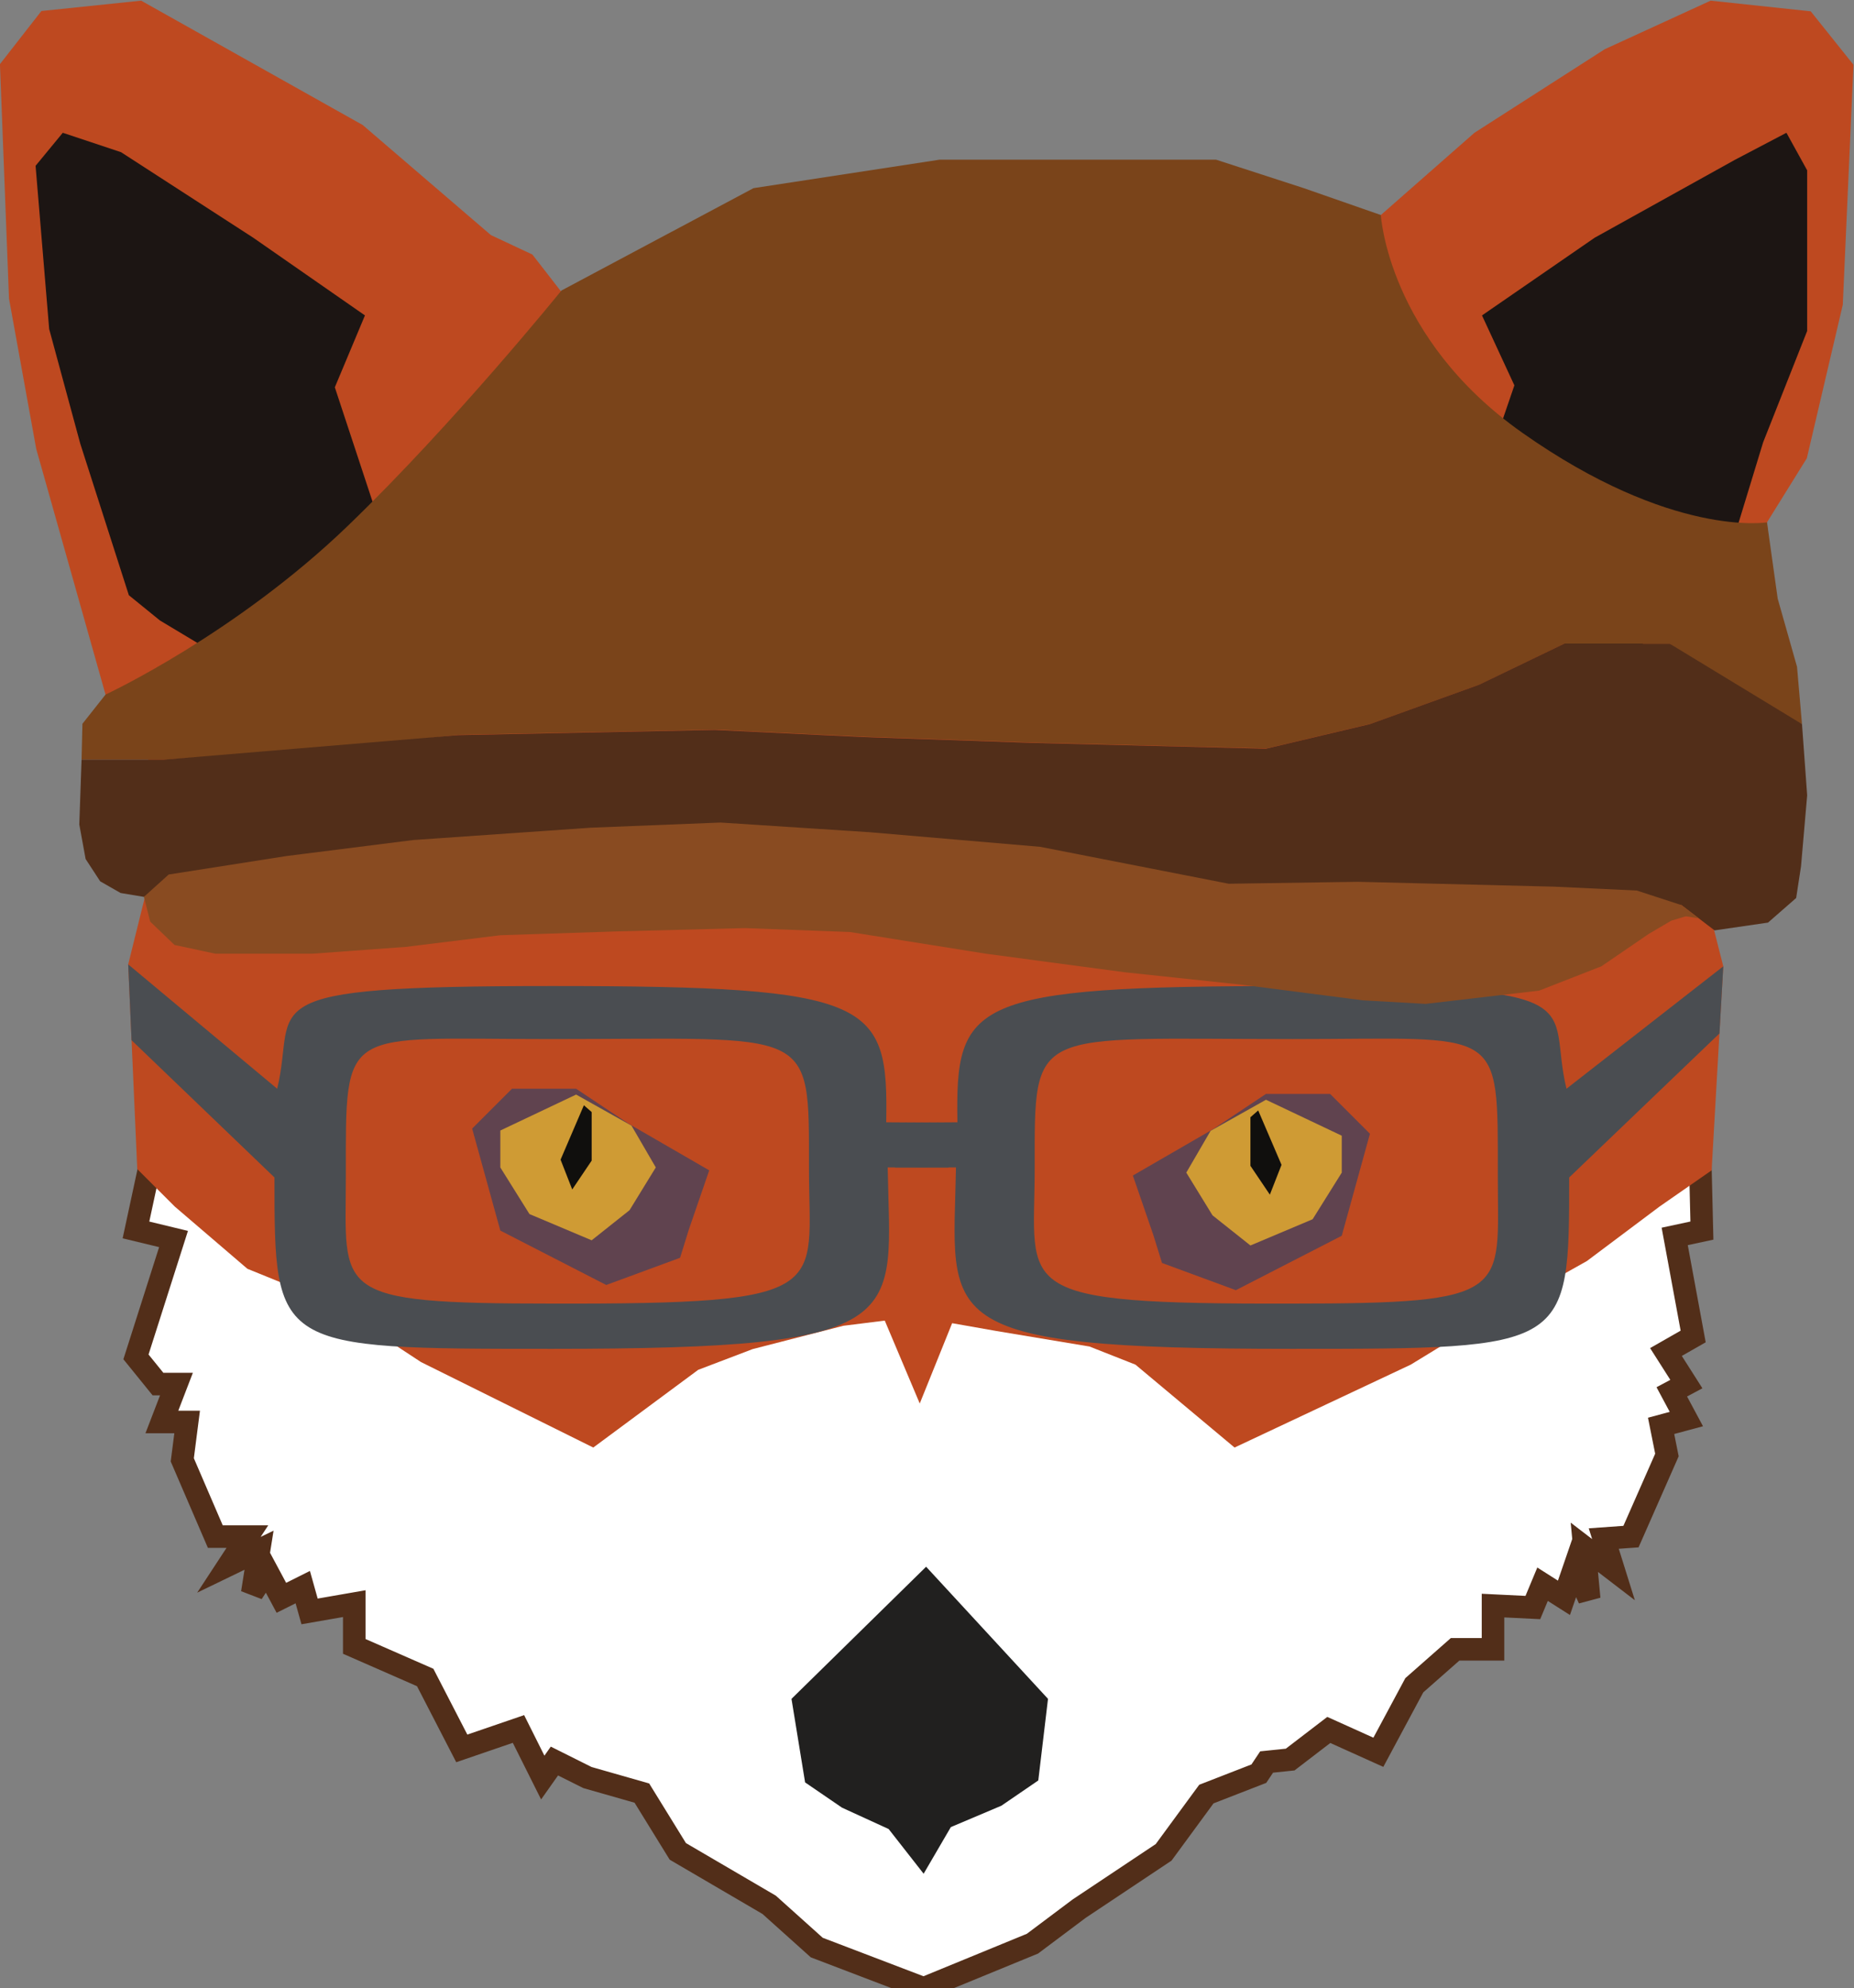 <?xml version="1.0" encoding="UTF-8" standalone="no"?>
<!-- Created with Inkscape (http://www.inkscape.org/) -->

<svg
   xmlns:dc="http://purl.org/dc/elements/1.1/"
   xmlns:cc="http://creativecommons.org/ns#"
   xmlns:rdf="http://www.w3.org/1999/02/22-rdf-syntax-ns#"
   xmlns:svg="http://www.w3.org/2000/svg"
   xmlns="http://www.w3.org/2000/svg"
   xmlns:sodipodi="http://sodipodi.sourceforge.net/DTD/sodipodi-0.dtd"
   xmlns:inkscape="http://www.inkscape.org/namespaces/inkscape"
   version="1.1"
   id="svg2"
   xml:space="preserve"
   width="635.889"
   height="681.997"
   viewBox="0 0 635.889 681.997"
   sodipodi:docname="logo.svg"
   inkscape:version="0.92.3 (2405546, 2018-03-11)"><rect x="0" y="0" width="635.889" height="681.997" fill="#808080" stroke="none"/><defs
     id="defs6"><clipPath
       clipPathUnits="userSpaceOnUse"
       id="clipPath20"><path
         d="M 0,841.89 H 595.28 V 0 H 0 Z"
         id="path18"
         inkscape:connector-curvature="0" /></clipPath><clipPath
       clipPathUnits="userSpaceOnUse"
       id="clipPath74"><path
         d="M 0,841.89 H 595.28 V 0 H 0 Z"
         id="path72"
         inkscape:connector-curvature="0" /></clipPath></defs><sodipodi:namedview
     pagecolor="#ffffff"
     bordercolor="#666666"
     borderopacity="1"
     objecttolerance="10"
     gridtolerance="10"
     guidetolerance="10"
     inkscape:pageopacity="0"
     inkscape:pageshadow="2"
     inkscape:window-width="1600"
     inkscape:window-height="845"
     id="namedview4"
     showgrid="false"
     inkscape:zoom="0.70710678"
     inkscape:cx="123.03379"
     inkscape:cy="260.69955"
     inkscape:window-x="0"
     inkscape:window-y="31"
     inkscape:window-maximized="1"
     inkscape:current-layer="g10" /><g
     id="g10"
     inkscape:groupmode="layer"
     inkscape:label="logo"
     transform="matrix(1.333,0,0,-1.333,-79.111,902.517)"><g
       id="g14"><g
         id="g16"
         clip-path="url(#clipPath20)"><path
           d="M 595.28,0 H 0 v 841.89 h 595.28 z"
           style="fill:none;stroke:#231f20;stroke-width:1;stroke-linecap:butt;stroke-linejoin:miter;stroke-miterlimit:10;stroke-dasharray:none;stroke-opacity:1"
           id="path22"
           inkscape:connector-curvature="0" /></g></g><g
       id="g24"
       transform="translate(94.666,376.223)"><path
         d="M 3.226,0.88 -0.333,-15.667 9.333,-18 l -9.666,-30.333 5.666,-7 h 4.75 l -3.75,-9.75 h 6.5 l -1.25,-9.75 8.5,-19.75 h 8.25 l -4.75,-7.25 7.75,3.75 -1.75,-11 3.75,5.75 3.75,-7 5.5,2.75 1.75,-6.25 11.5,2 v -11 l 18.25,-8 9.417,-18.25 14.583,5 6.25,-12.5 3,4.25 8.5,-4.25 14,-4 9.25,-15 23.5,-13.75 12.25,-11 27.5,-10.5 28,11.5 12,9 21.75,14.5 11,15 13.5,5.25 2,3 6.056,0.627 9.944,7.623 12.75,-5.75 9.25,17.25 10.5,9.25 h 9.75 v 11.25 l 10.25,-0.5 2.5,6 5.5,-3.5 2.75,8 3.75,-8.25 -1.25,13.25 7.5,-5.75 -2.5,8 7,0.5 9.25,21 -1.5,7.5 6.5,1.75 -3.75,7 3.75,2 -5.25,8.25 7,4 -4.75,25.75 7,1.5 -0.398,16.369 -43.504,-9.616 -13.378,-14.652 -24.53,-13.606 -32.871,-13.643 -12.772,10.726 -13.424,7.319 -37.719,9.182 -24.509,-10.326 -1.045,13.909 -15.439,-5.311 -22.539,-3.083 -22.485,-2.947 c -9,-6.667 -4.628,-12.92 -25.939,-17.348 l -26.037,11.393 -23.107,6.979 -13.428,6.029 -16.343,4.419 -19.205,12.629 z"
         style="fill:#ffffff;fill-opacity:1;fill-rule:nonzero;stroke:#522e19;stroke-width:5.8;stroke-miterlimit:4;stroke-dasharray:none;stroke-opacity:1"
         id="path26"
         inkscape:connector-curvature="0"
         sodipodi:nodetypes="cccccccccccccccccccccccccccccccccccccccccccccccccccccccccccccccccccccccccccccccccc" /></g><g
       id="g28"
       transform="translate(296,567.89)"><path
         d="m 0,0 -45,-17.333 -35,35.665 -19.667,25.333 -10.666,5 -33,28.333 -57,32 -25.667,-2.666 -10.667,-13.667 2.334,-60.333 7,-38.667 18.333,-65 16.333,-23.333 -11,-44.332 2.334,-52.667 9.666,-9.664 18.667,-16 21.333,-8.667 23.334,-15.333 44.333,-22 27,20 14,5.333 23.333,6 10.667,1.334 9,-21.334 8.334,20.667 11.333,-2 24,-4 11.833,-4.667 25.5,-21.333 45.334,21.333 24,14.667 21.333,12 18.667,14 13.416,9.331 3,52.5 -11.25,44.25 15,24 8.75,32.75 -1.25,13.25 10.25,16.5 9.25,39.5 2.75,61.75 -11,13.75 -25.75,2.748 L 176.25,96.5 142.725,75 136.334,69.384 117.5,52.833 l -15.167,-9.166 -20.666,-25 -36,-38.666 z"
         style="fill:#be4920;fill-opacity:1;fill-rule:nonzero;stroke:none"
         id="path30"
         inkscape:connector-curvature="0" /></g><g
       id="g32"
       transform="translate(161,530.39)"><path
         d="m 0,0 -15.5,47 7.75,18.5 -28.75,20 -34,22 -15,5 -7,-8.5 3.5,-42 8,-29.5 12.5,-39 8,-6.5 20,-12 z"
         style="fill:#1c1513;fill-opacity:1;fill-rule:nonzero;stroke:none"
         id="path34"
         inkscape:connector-curvature="0" /></g><g
       id="g36"
       transform="translate(432.334,529.223)"><path
         d="m 0,0 16.666,48.667 -8.333,18 29,20 36,20 13.333,7 L 92,104 V 62.667 L 80.666,34 68.666,-5.333 60,-12 39.333,-23.833 Z"
         style="fill:#1c1513;fill-opacity:1;fill-rule:nonzero;stroke:none"
         id="path38"
         inkscape:connector-curvature="0" /></g><g
       id="g40"
       transform="translate(329,239.89)"><path
         d="M 0,0 -31.36,34 -66,0 l 3.5,-21.5 9.5,-6.5 12,-5.5 9,-11.5 7,12 13,5.5 9.5,6.5 z"
         style="fill:#21201f;fill-opacity:1;fill-rule:nonzero;stroke:none"
         id="path42"
         inkscape:connector-curvature="0" /></g><g
       id="g44"
       transform="translate(207.583,396.89)"><path
         d="m 0,0 h -16.5 l -10.25,-10.25 7.25,-26.25 27.25,-14 19,7 L 29,-36.25 34.25,-21 13.5,-9 Z"
         style="fill:#60434f;fill-opacity:1;fill-rule:nonzero;stroke:none"
         id="path46"
         inkscape:connector-curvature="0" /></g><g
       id="g48"
       transform="translate(207.583,395.39)"><path
         d="m 0,0 -19.5,-9.25 v -9.5 l 7.5,-12 16,-6.75 9.75,7.75 6.75,11 L 14.25,-8 Z"
         style="fill:#cf9b34;fill-opacity:1;fill-rule:nonzero;stroke:none"
         id="path50"
         inkscape:connector-curvature="0" /></g><g
       id="g52"
       transform="translate(209.583,392.64)"><path
         d="m 0,0 -6,-14 3,-7.667 5,7.417 v 12.5 z"
         style="fill:#100f0d;fill-opacity:1;fill-rule:nonzero;stroke:none"
         id="path54"
         inkscape:connector-curvature="0" /></g><g
       id="g56"
       transform="translate(385.084,395.556)"><path
         d="m 0,0 h 16.5 l 10.25,-10.25 -7.25,-26.25 -27.25,-14 -19,7 -2.25,7.25 -5.25,15.25 20.75,12 z"
         style="fill:#60434f;fill-opacity:1;fill-rule:nonzero;stroke:none"
         id="path58"
         inkscape:connector-curvature="0" /></g><g
       id="g60"
       transform="translate(385.084,394.056)"><path
         d="m 0,0 19.5,-9.25 v -9.5 l -7.5,-12 -16,-6.75 -9.75,7.75 -6.75,11 6.25,10.75 z"
         style="fill:#cf9b34;fill-opacity:1;fill-rule:nonzero;stroke:none"
         id="path62"
         inkscape:connector-curvature="0" /></g><g
       id="g64"
       transform="translate(383.084,391.306)"><path
         d="m 0,0 6,-14 -3,-7.667 -5,7.417 v 12.5 z"
         style="fill:#100f0d;fill-opacity:1;fill-rule:nonzero;stroke:none"
         id="path66"
         inkscape:connector-curvature="0" /></g><g
       id="g68"><g
         id="g70"
         clip-path="url(#clipPath74)"><g
           id="g76"
           transform="translate(306.639,388.261)"><path
             d="m 0,0 -19.264,-0.121 c 0.526,31.107 -2.914,35.181 -85.944,35.181 -80.174,0 -65.459,-4.597 -70.764,-26.431 l -38.333,32 0.864,-19.514 36.771,-35.317 c 0,-44.101 0.031,-44.101 71.462,-44.101 93.819,0 86.994,7.344 86.319,46.682 l 15.686,-0.016 m -102.005,-35.019 c -57.264,0 -53.097,2.752 -53.097,32.785 0,39.277 -1.344,35.279 52.768,35.279 67.811,0 66.398,3.652 66.398,-33.446 0,-31.199 7.072,-34.78 -66.069,-34.618"
             style="fill:#4a4d51;fill-opacity:1;fill-rule:evenodd;stroke:none"
             id="path78"
             inkscape:connector-curvature="0" /></g><g
           id="g80"
           transform="translate(303.656,376.624)" /><g
           id="g82"
           transform="translate(289.635,376.624)"><path
             d="m 0,0 15.686,0.016 c -0.675,-39.338 -7.5,-46.682 86.318,-46.682 71.432,0 71.463,0 71.463,44.101 l 38.661,37.051 0.987,17.28 -40.346,-31.5 c -5.306,21.834 9.41,26.431 -70.765,26.431 -83.029,0 -86.469,-4.074 -85.943,-35.181 L -3.203,11.637 M 102.004,-35.02 c -73.141,-0.162 -66.068,3.419 -66.068,34.619 0,37.097 -1.414,33.446 66.398,33.446 54.111,0 52.768,3.998 52.768,-35.279 0,-30.034 4.168,-32.786 -53.098,-32.786"
             style="fill:#4a4d51;fill-opacity:1;fill-rule:evenodd;stroke:none"
             id="path84"
             inkscape:connector-curvature="0" /></g><g
           id="g86"
           transform="translate(289.414,376.624)" /><g
           id="g88"
           transform="translate(253.224,628.639)"><path
             d="m 0,0 -49.417,-26.341 c 0,0 -27.623,-34.162 -54.807,-60.409 -29,-28 -62.498,-43.568 -62.498,-43.568 l -5.945,-7.515 -0.223,-9.25 h 21 l 44.223,3.083 32,3.333 66,1.334 38.167,-1.834 43.5,-1.5 39.584,-1 20.5,-0.5 26.75,6.334 28.166,10.166 21.542,10.417 h 27.235 l 15.16,-11.87 18.84,-8.796 -1.277,14.749 -4.974,17.542 -2.75,19.625 c 0,0 -24.5,-4.083 -63,23.083 -34.558,24.386 -36.361,56.001 -36.361,56.001 L 141.591,0 119,7.333 H 102 66 47.917 Z"
             style="fill:#7a441a;fill-opacity:1;fill-rule:nonzero;stroke:none"
             id="path90"
             inkscape:connector-curvature="0"
             sodipodi:nodetypes="ccccccccccccccccccccccccccccccc" /></g><g
           id="g92"
           transform="translate(80.334,481.556)"><path
             d="m 0,0 -0.583,-16.667 1.625,-8.875 3.75,-5.75 5.25,-3 6,-1 3.893,1.88 3.179,3.306 10.804,0.626 18.844,2.531 32.76,4.594 41.73,1.792 37.565,1.612 37.97,-1.439 43.883,-7.86 35.53,-4.348 18.803,-3.295 33.78,-4.008 28.015,3.758 16.121,0.295 17.273,0.061 15.477,-1.629 8.5,-6.5 13.75,2 7.25,6.334 1.25,8.166 1.583,18.25 -1.333,18.334 -8.5,5.166 -25.5,15.5 H 381.432 L 359.667,19.333 331.5,9.167 304.75,2.833 l -60.083,1.5 -43.5,1.5 L 163,7.667 97,6.333 21,0 Z"
             style="fill:#522e19;fill-opacity:1;fill-rule:nonzero;stroke:none"
             id="path94"
             inkscape:connector-curvature="0"
             sodipodi:nodetypes="cccccccccccccccccccccccccccccccccccccccc" /></g><g
           id="g96"
           transform="translate(102.75,452.015)"><path
             d="m 0,0 -6.375,-5.75 1.625,-6.375 6.25,-6 10.5,-2.25 H 23.25 37 l 24,1.75 24.333,3 30.417,1 32.5,0.833 27,-1 35,-5.583 35.5,-4.75 30.5,-3.25 31,-4 16.167,-0.917 29.208,3.417 16,6.25 12.25,8.375 5.75,3.375 3.75,1.125 3.307,-0.514 -4.432,3.389 -11.5,3.75 -21.25,1 -50.5,1.25 -33.25,-0.5 -48.5,9.5 -43.75,3.75 -38.5,2.5 -33.417,-1.33 L 62.917,8.875 30.25,4.75 Z"
             style="fill:#894b21;fill-opacity:1;fill-rule:nonzero;stroke:none"
             id="path98"
             inkscape:connector-curvature="0" /></g></g></g></g></svg>